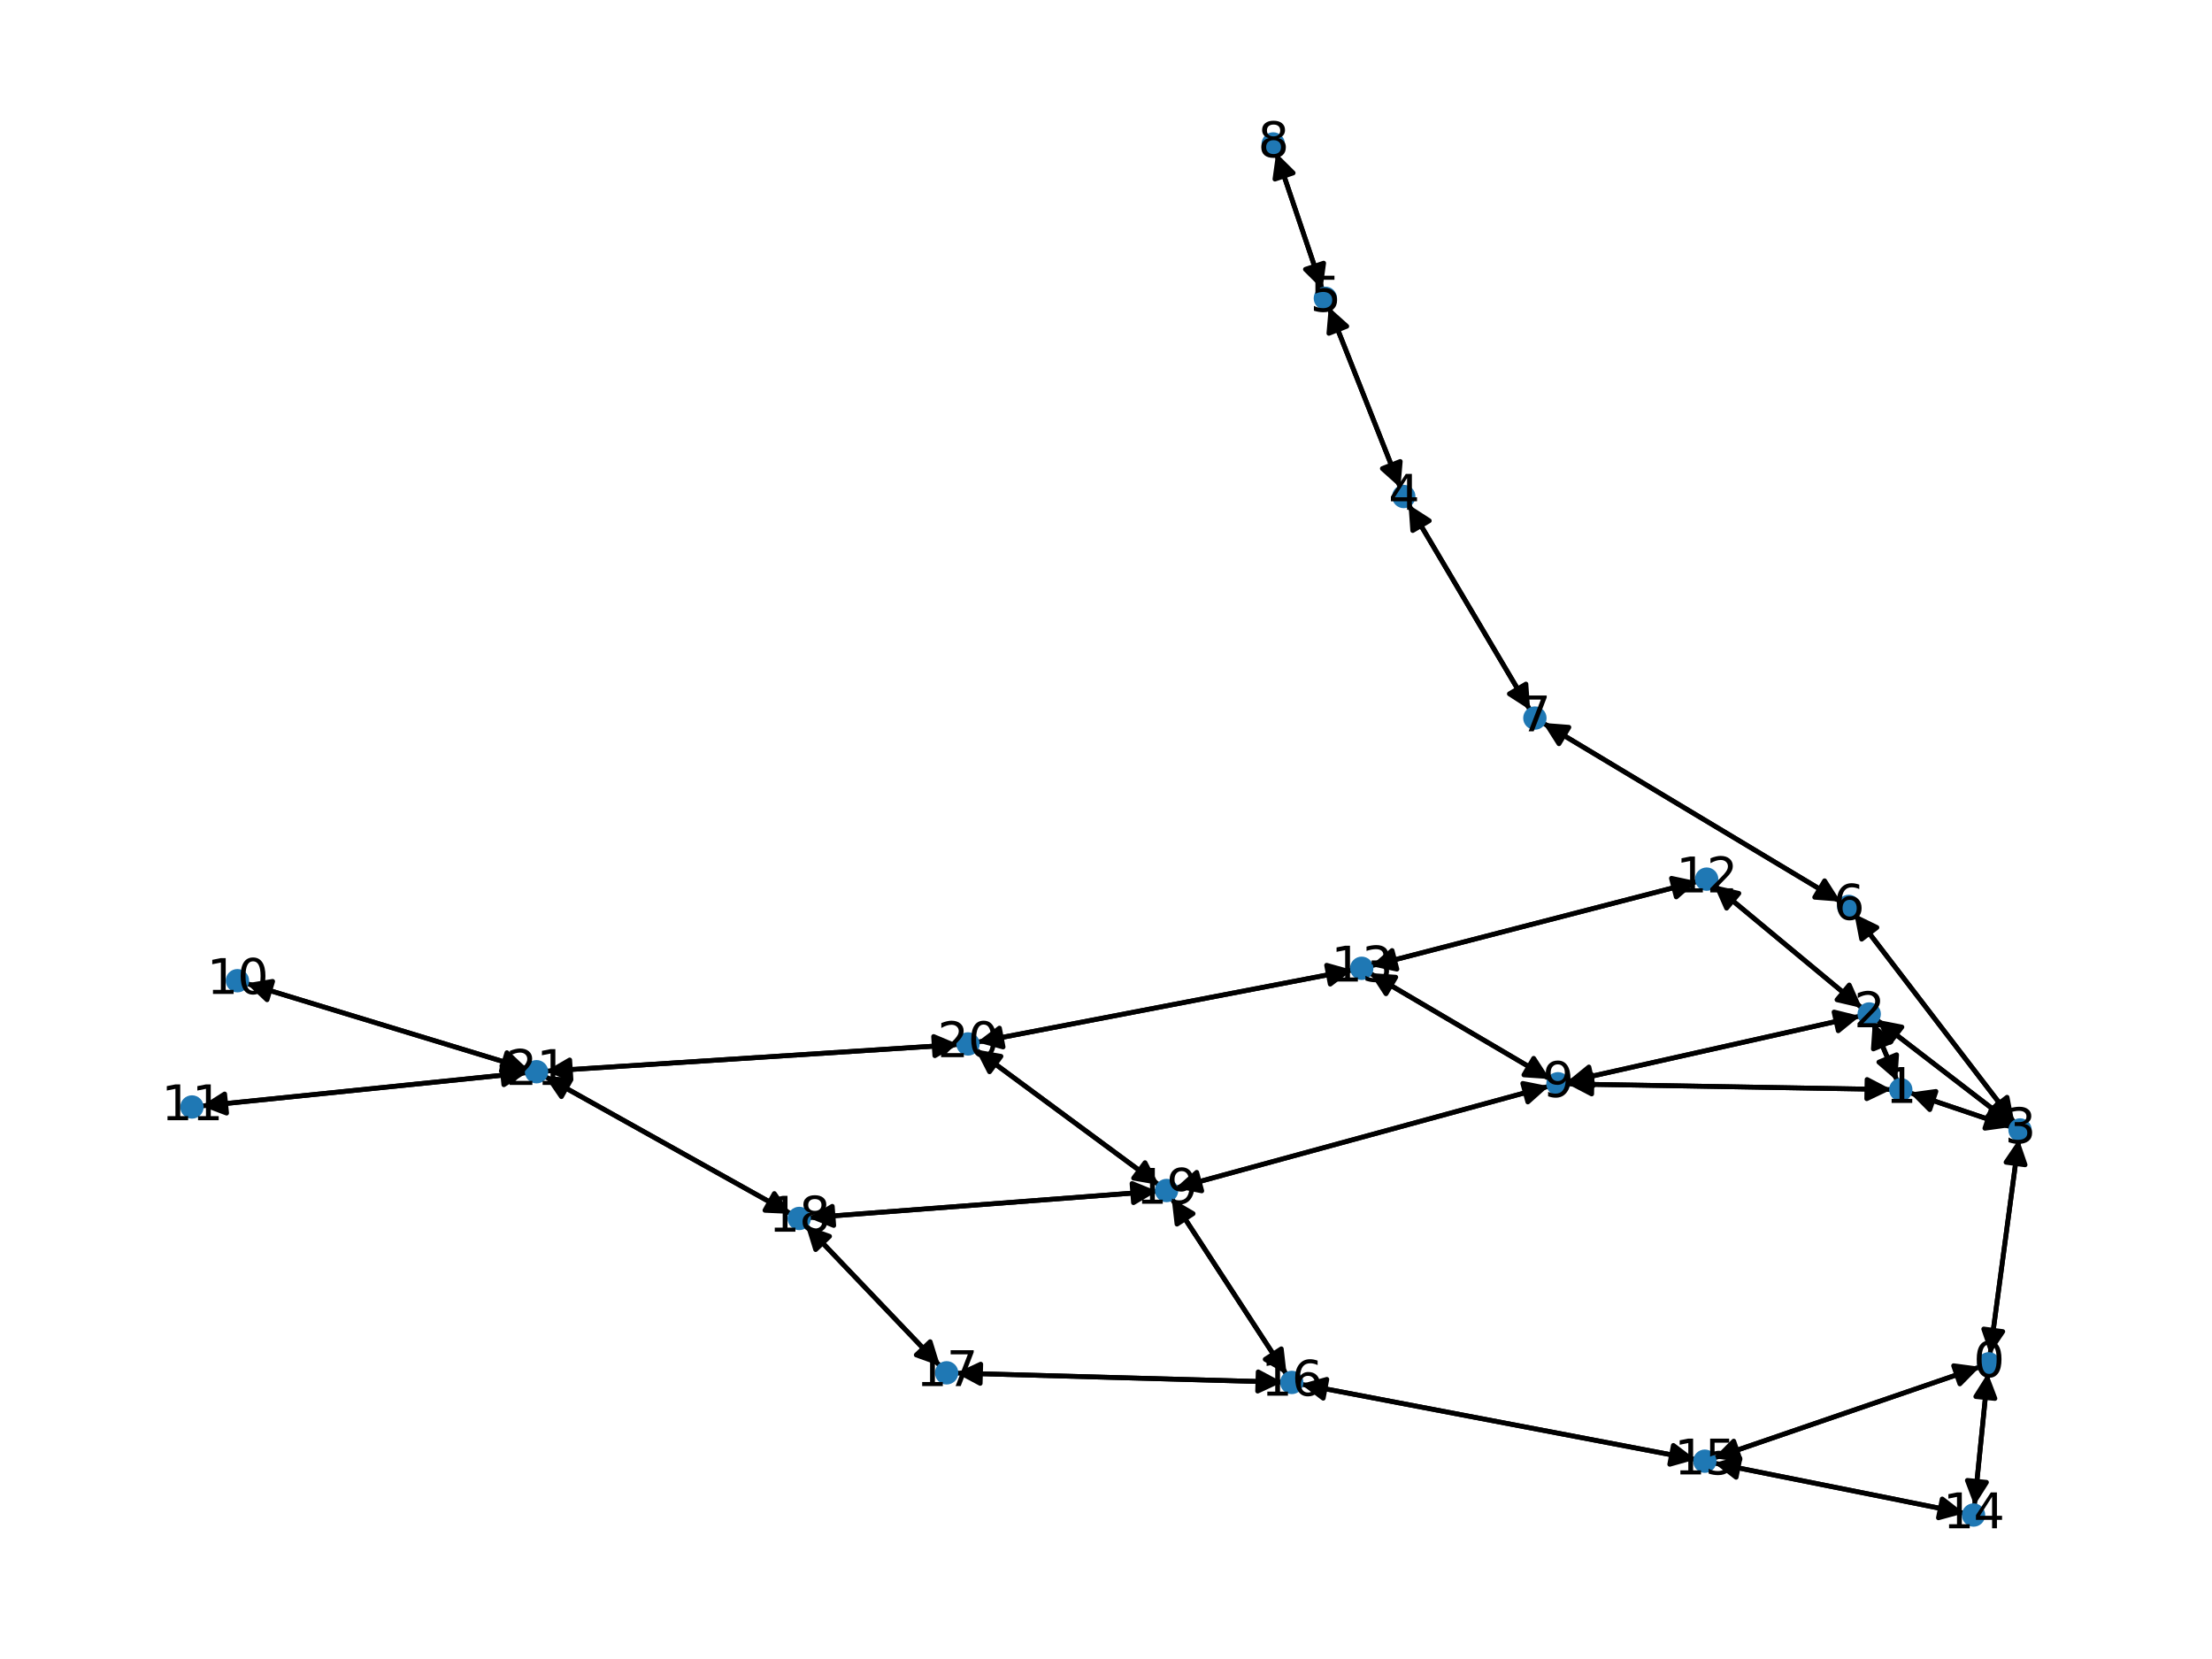 <?xml version="1.0" encoding="utf-8" standalone="no"?>
<!DOCTYPE svg PUBLIC "-//W3C//DTD SVG 1.1//EN"
  "http://www.w3.org/Graphics/SVG/1.1/DTD/svg11.dtd">
<svg xmlns:xlink="http://www.w3.org/1999/xlink" width="460.8pt" height="345.6pt" viewBox="0 0 460.8 345.6" xmlns="http://www.w3.org/2000/svg" version="1.1">
 <defs>
  <style type="text/css">*{stroke-linejoin: round; stroke-linecap: butt}</style>
 </defs>
 <g id="figure_1">
  <g id="patch_1">
   <path d="M 0 345.6 
L 460.8 345.6 
L 460.8 0 
L 0 0 
z
" style="fill: #ffffff"/>
  </g>
  <g id="axes_1">
   <g id="patch_2">
    <path d="M 414.552 282.193 
Q 417.554 259.753 420.409 238.42 
" clip-path="url(#p70addcca94)" style="fill: none; stroke: #000000; stroke-linecap: round"/>
    <path d="M 417.896 242.12 
L 420.409 238.42 
L 421.86 242.65 
z
" clip-path="url(#p70addcca94)" style="stroke: #000000; stroke-linecap: round"/>
   </g>
   <g id="patch_3">
    <path d="M 414.101 286.038 
Q 412.708 299.862 411.427 312.573 
" clip-path="url(#p70addcca94)" style="fill: none; stroke: #000000; stroke-linecap: round"/>
    <path d="M 413.818 308.794 
L 411.427 312.573 
L 409.838 308.393 
z
" clip-path="url(#p70addcca94)" style="stroke: #000000; stroke-linecap: round"/>
   </g>
   <g id="patch_4">
    <path d="M 412.465 284.739 
Q 384.72 294.253 358.033 303.404 
" clip-path="url(#p70addcca94)" style="fill: none; stroke: #000000; stroke-linecap: round"/>
    <path d="M 362.466 303.998 
L 358.033 303.404 
L 361.168 300.214 
z
" clip-path="url(#p70addcca94)" style="stroke: #000000; stroke-linecap: round"/>
   </g>
   <g id="patch_5">
    <path d="M 394.027 226.968 
Q 360.26 226.386 327.61 225.822 
" clip-path="url(#p70addcca94)" style="fill: none; stroke: #000000; stroke-linecap: round"/>
    <path d="M 331.575 227.891 
L 327.61 225.822 
L 331.644 223.892 
z
" clip-path="url(#p70addcca94)" style="stroke: #000000; stroke-linecap: round"/>
   </g>
   <g id="patch_6">
    <path d="M 395.22 225.212 
Q 392.676 219.116 390.562 214.052 
" clip-path="url(#p70addcca94)" style="fill: none; stroke: #000000; stroke-linecap: round"/>
    <path d="M 390.257 218.513 
L 390.562 214.052 
L 393.948 216.973 
z
" clip-path="url(#p70addcca94)" style="stroke: #000000; stroke-linecap: round"/>
   </g>
   <g id="patch_7">
    <path d="M 397.802 227.621 
Q 408.39 231.199 417.92 234.418 
" clip-path="url(#p70addcca94)" style="fill: none; stroke: #000000; stroke-linecap: round"/>
    <path d="M 414.77 231.243 
L 417.92 234.418 
L 413.49 235.032 
z
" clip-path="url(#p70addcca94)" style="stroke: #000000; stroke-linecap: round"/>
   </g>
   <g id="patch_8">
    <path d="M 390.133 213.025 
Q 392.678 219.121 394.791 224.185 
" clip-path="url(#p70addcca94)" style="fill: none; stroke: #000000; stroke-linecap: round"/>
    <path d="M 395.096 219.723 
L 394.791 224.185 
L 391.405 221.264 
z
" clip-path="url(#p70addcca94)" style="stroke: #000000; stroke-linecap: round"/>
   </g>
   <g id="patch_9">
    <path d="M 390.925 212.418 
Q 405.101 223.316 418.391 233.533 
" clip-path="url(#p70addcca94)" style="fill: none; stroke: #000000; stroke-linecap: round"/>
    <path d="M 416.439 229.51 
L 418.391 233.533 
L 414.001 232.681 
z
" clip-path="url(#p70addcca94)" style="stroke: #000000; stroke-linecap: round"/>
   </g>
   <g id="patch_10">
    <path d="M 387.896 209.999 
Q 372.457 197.189 357.879 185.092 
" clip-path="url(#p70addcca94)" style="fill: none; stroke: #000000; stroke-linecap: round"/>
    <path d="M 359.68 189.186 
L 357.879 185.092 
L 362.234 186.107 
z
" clip-path="url(#p70addcca94)" style="stroke: #000000; stroke-linecap: round"/>
   </g>
   <g id="patch_11">
    <path d="M 387.499 211.659 
Q 356.97 218.503 327.531 225.102 
" clip-path="url(#p70addcca94)" style="fill: none; stroke: #000000; stroke-linecap: round"/>
    <path d="M 331.872 226.179 
L 327.531 225.102 
L 330.997 222.276 
z
" clip-path="url(#p70addcca94)" style="stroke: #000000; stroke-linecap: round"/>
   </g>
   <g id="patch_12">
    <path d="M 420.557 237.313 
Q 417.554 259.754 414.7 281.086 
" clip-path="url(#p70addcca94)" style="fill: none; stroke: #000000; stroke-linecap: round"/>
    <path d="M 417.213 277.387 
L 414.7 281.086 
L 413.248 276.857 
z
" clip-path="url(#p70addcca94)" style="stroke: #000000; stroke-linecap: round"/>
   </g>
   <g id="patch_13">
    <path d="M 418.978 234.776 
Q 408.39 231.198 398.86 227.979 
" clip-path="url(#p70addcca94)" style="fill: none; stroke: #000000; stroke-linecap: round"/>
    <path d="M 402.01 231.154 
L 398.86 227.979 
L 403.29 227.364 
z
" clip-path="url(#p70addcca94)" style="stroke: #000000; stroke-linecap: round"/>
   </g>
   <g id="patch_14">
    <path d="M 419.275 234.213 
Q 405.099 223.315 391.809 213.098 
" clip-path="url(#p70addcca94)" style="fill: none; stroke: #000000; stroke-linecap: round"/>
    <path d="M 393.761 217.121 
L 391.809 213.098 
L 396.199 213.95 
z
" clip-path="url(#p70addcca94)" style="stroke: #000000; stroke-linecap: round"/>
   </g>
   <g id="patch_15">
    <path d="M 419.634 233.858 
Q 402.963 212.112 386.973 191.253 
" clip-path="url(#p70addcca94)" style="fill: none; stroke: #000000; stroke-linecap: round"/>
    <path d="M 387.819 195.644 
L 386.973 191.253 
L 390.993 193.211 
z
" clip-path="url(#p70addcca94)" style="stroke: #000000; stroke-linecap: round"/>
   </g>
   <g id="patch_16">
    <path d="M 291.717 101.628 
Q 284.265 82.785 277.224 64.982 
" clip-path="url(#p70addcca94)" style="fill: none; stroke: #000000; stroke-linecap: round"/>
    <path d="M 276.836 69.438 
L 277.224 64.982 
L 280.555 67.967 
z
" clip-path="url(#p70addcca94)" style="stroke: #000000; stroke-linecap: round"/>
   </g>
   <g id="patch_17">
    <path d="M 293.414 105.095 
Q 306.087 126.51 318.191 146.962 
" clip-path="url(#p70addcca94)" style="fill: none; stroke: #000000; stroke-linecap: round"/>
    <path d="M 317.875 142.502 
L 318.191 146.962 
L 314.432 144.539 
z
" clip-path="url(#p70addcca94)" style="stroke: #000000; stroke-linecap: round"/>
   </g>
   <g id="patch_18">
    <path d="M 276.814 63.944 
Q 284.265 82.787 291.306 100.59 
" clip-path="url(#p70addcca94)" style="fill: none; stroke: #000000; stroke-linecap: round"/>
    <path d="M 291.695 96.135 
L 291.306 100.59 
L 287.975 97.606 
z
" clip-path="url(#p70addcca94)" style="stroke: #000000; stroke-linecap: round"/>
   </g>
   <g id="patch_19">
    <path d="M 275.482 60.31 
Q 270.667 46.066 266.211 32.881 
" clip-path="url(#p70addcca94)" style="fill: none; stroke: #000000; stroke-linecap: round"/>
    <path d="M 265.597 37.311 
L 266.211 32.881 
L 269.386 36.03 
z
" clip-path="url(#p70addcca94)" style="stroke: #000000; stroke-linecap: round"/>
   </g>
   <g id="patch_20">
    <path d="M 386.293 190.367 
Q 402.964 212.113 418.955 232.972 
" clip-path="url(#p70addcca94)" style="fill: none; stroke: #000000; stroke-linecap: round"/>
    <path d="M 418.109 228.581 
L 418.955 232.972 
L 414.934 231.014 
z
" clip-path="url(#p70addcca94)" style="stroke: #000000; stroke-linecap: round"/>
   </g>
   <g id="patch_21">
    <path d="M 383.451 187.831 
Q 352.428 169.208 322.364 151.161 
" clip-path="url(#p70addcca94)" style="fill: none; stroke: #000000; stroke-linecap: round"/>
    <path d="M 324.764 154.935 
L 322.364 151.161 
L 326.823 151.505 
z
" clip-path="url(#p70addcca94)" style="stroke: #000000; stroke-linecap: round"/>
   </g>
   <g id="patch_22">
    <path d="M 318.76 147.924 
Q 306.087 126.509 293.984 106.057 
" clip-path="url(#p70addcca94)" style="fill: none; stroke: #000000; stroke-linecap: round"/>
    <path d="M 294.3 110.518 
L 293.984 106.057 
L 297.742 108.481 
z
" clip-path="url(#p70addcca94)" style="stroke: #000000; stroke-linecap: round"/>
   </g>
   <g id="patch_23">
    <path d="M 321.409 150.588 
Q 352.432 169.21 382.496 187.257 
" clip-path="url(#p70addcca94)" style="fill: none; stroke: #000000; stroke-linecap: round"/>
    <path d="M 380.095 183.484 
L 382.496 187.257 
L 378.037 186.913 
z
" clip-path="url(#p70addcca94)" style="stroke: #000000; stroke-linecap: round"/>
   </g>
   <g id="patch_24">
    <path d="M 265.853 31.823 
Q 270.667 46.067 275.124 59.251 
" clip-path="url(#p70addcca94)" style="fill: none; stroke: #000000; stroke-linecap: round"/>
    <path d="M 275.738 54.821 
L 275.124 59.251 
L 271.948 56.102 
z
" clip-path="url(#p70addcca94)" style="stroke: #000000; stroke-linecap: round"/>
   </g>
   <g id="patch_25">
    <path d="M 326.494 225.803 
Q 360.261 226.386 392.911 226.949 
" clip-path="url(#p70addcca94)" style="fill: none; stroke: #000000; stroke-linecap: round"/>
    <path d="M 388.946 224.88 
L 392.911 226.949 
L 388.877 228.879 
z
" clip-path="url(#p70addcca94)" style="stroke: #000000; stroke-linecap: round"/>
   </g>
   <g id="patch_26">
    <path d="M 326.442 225.346 
Q 356.971 218.502 386.409 211.903 
" clip-path="url(#p70addcca94)" style="fill: none; stroke: #000000; stroke-linecap: round"/>
    <path d="M 382.068 210.826 
L 386.409 211.903 
L 382.943 214.729 
z
" clip-path="url(#p70addcca94)" style="stroke: #000000; stroke-linecap: round"/>
   </g>
   <g id="patch_27">
    <path d="M 322.685 226.279 
Q 283.785 236.888 245.963 247.202 
" clip-path="url(#p70addcca94)" style="fill: none; stroke: #000000; stroke-linecap: round"/>
    <path d="M 250.348 248.079 
L 245.963 247.202 
L 249.296 244.22 
z
" clip-path="url(#p70addcca94)" style="stroke: #000000; stroke-linecap: round"/>
   </g>
   <g id="patch_28">
    <path d="M 322.885 224.787 
Q 304.11 213.742 286.299 203.264 
" clip-path="url(#p70addcca94)" style="fill: none; stroke: #000000; stroke-linecap: round"/>
    <path d="M 288.732 207.016 
L 286.299 203.264 
L 290.761 203.569 
z
" clip-path="url(#p70addcca94)" style="stroke: #000000; stroke-linecap: round"/>
   </g>
   <g id="patch_29">
    <path d="M 51.312 204.862 
Q 80.613 213.779 108.845 222.37 
" clip-path="url(#p70addcca94)" style="fill: none; stroke: #000000; stroke-linecap: round"/>
    <path d="M 105.6 219.292 
L 108.845 222.37 
L 104.436 223.119 
z
" clip-path="url(#p70addcca94)" style="stroke: #000000; stroke-linecap: round"/>
   </g>
   <g id="patch_30">
    <path d="M 41.91 230.41 
Q 75.879 226.934 108.735 223.571 
" clip-path="url(#p70addcca94)" style="fill: none; stroke: #000000; stroke-linecap: round"/>
    <path d="M 104.552 221.988 
L 108.735 223.571 
L 104.96 225.968 
z
" clip-path="url(#p70addcca94)" style="stroke: #000000; stroke-linecap: round"/>
   </g>
   <g id="patch_31">
    <path d="M 357.017 184.377 
Q 372.456 197.187 387.034 209.284 
" clip-path="url(#p70addcca94)" style="fill: none; stroke: #000000; stroke-linecap: round"/>
    <path d="M 385.233 205.19 
L 387.034 209.284 
L 382.679 208.269 
z
" clip-path="url(#p70addcca94)" style="stroke: #000000; stroke-linecap: round"/>
   </g>
   <g id="patch_32">
    <path d="M 353.654 183.625 
Q 319.598 192.428 286.625 200.951 
" clip-path="url(#p70addcca94)" style="fill: none; stroke: #000000; stroke-linecap: round"/>
    <path d="M 290.998 201.887 
L 286.625 200.951 
L 289.997 198.014 
z
" clip-path="url(#p70addcca94)" style="stroke: #000000; stroke-linecap: round"/>
   </g>
   <g id="patch_33">
    <path d="M 285.336 202.698 
Q 304.111 213.743 321.922 224.221 
" clip-path="url(#p70addcca94)" style="fill: none; stroke: #000000; stroke-linecap: round"/>
    <path d="M 319.489 220.469 
L 321.922 224.221 
L 317.46 223.917 
z
" clip-path="url(#p70addcca94)" style="stroke: #000000; stroke-linecap: round"/>
   </g>
   <g id="patch_34">
    <path d="M 285.54 201.232 
Q 319.596 192.429 352.569 183.905 
" clip-path="url(#p70addcca94)" style="fill: none; stroke: #000000; stroke-linecap: round"/>
    <path d="M 348.196 182.97 
L 352.569 183.905 
L 349.197 186.843 
z
" clip-path="url(#p70addcca94)" style="stroke: #000000; stroke-linecap: round"/>
   </g>
   <g id="patch_35">
    <path d="M 281.767 202.081 
Q 242.662 209.593 204.655 216.894 
" clip-path="url(#p70addcca94)" style="fill: none; stroke: #000000; stroke-linecap: round"/>
    <path d="M 208.961 218.104 
L 204.655 216.894 
L 208.206 214.176 
z
" clip-path="url(#p70addcca94)" style="stroke: #000000; stroke-linecap: round"/>
   </g>
   <g id="patch_36">
    <path d="M 411.315 313.684 
Q 412.708 299.859 413.989 287.148 
" clip-path="url(#p70addcca94)" style="fill: none; stroke: #000000; stroke-linecap: round"/>
    <path d="M 411.598 290.927 
L 413.989 287.148 
L 415.578 291.328 
z
" clip-path="url(#p70addcca94)" style="stroke: #000000; stroke-linecap: round"/>
   </g>
   <g id="patch_37">
    <path d="M 409.225 315.23 
Q 383.134 310.002 358.14 304.994 
" clip-path="url(#p70addcca94)" style="fill: none; stroke: #000000; stroke-linecap: round"/>
    <path d="M 361.669 307.741 
L 358.14 304.994 
L 362.455 303.819 
z
" clip-path="url(#p70addcca94)" style="stroke: #000000; stroke-linecap: round"/>
   </g>
   <g id="patch_38">
    <path d="M 356.977 303.766 
Q 384.721 294.252 411.408 285.101 
" clip-path="url(#p70addcca94)" style="fill: none; stroke: #000000; stroke-linecap: round"/>
    <path d="M 406.976 284.507 
L 411.408 285.101 
L 408.273 288.291 
z
" clip-path="url(#p70addcca94)" style="stroke: #000000; stroke-linecap: round"/>
   </g>
   <g id="patch_39">
    <path d="M 357.042 304.774 
Q 383.133 310.002 408.127 315.01 
" clip-path="url(#p70addcca94)" style="fill: none; stroke: #000000; stroke-linecap: round"/>
    <path d="M 404.597 312.263 
L 408.127 315.01 
L 403.812 316.185 
z
" clip-path="url(#p70addcca94)" style="stroke: #000000; stroke-linecap: round"/>
   </g>
   <g id="patch_40">
    <path d="M 353.242 304.031 
Q 312.121 296.19 272.097 288.559 
" clip-path="url(#p70addcca94)" style="fill: none; stroke: #000000; stroke-linecap: round"/>
    <path d="M 275.652 291.273 
L 272.097 288.559 
L 276.401 287.343 
z
" clip-path="url(#p70addcca94)" style="stroke: #000000; stroke-linecap: round"/>
   </g>
   <g id="patch_41">
    <path d="M 271 288.349 
Q 312.122 296.19 352.145 303.822 
" clip-path="url(#p70addcca94)" style="fill: none; stroke: #000000; stroke-linecap: round"/>
    <path d="M 348.59 301.108 
L 352.145 303.822 
L 347.841 305.037 
z
" clip-path="url(#p70addcca94)" style="stroke: #000000; stroke-linecap: round"/>
   </g>
   <g id="patch_42">
    <path d="M 267.161 287.933 
Q 233.146 286.985 200.249 286.069 
" clip-path="url(#p70addcca94)" style="fill: none; stroke: #000000; stroke-linecap: round"/>
    <path d="M 204.192 288.179 
L 200.249 286.069 
L 204.304 284.181 
z
" clip-path="url(#p70addcca94)" style="stroke: #000000; stroke-linecap: round"/>
   </g>
   <g id="patch_43">
    <path d="M 268.038 286.364 
Q 256.055 267.996 244.684 250.565 
" clip-path="url(#p70addcca94)" style="fill: none; stroke: #000000; stroke-linecap: round"/>
    <path d="M 245.194 255.008 
L 244.684 250.565 
L 248.544 252.822 
z
" clip-path="url(#p70addcca94)" style="stroke: #000000; stroke-linecap: round"/>
   </g>
   <g id="patch_44">
    <path d="M 199.133 286.038 
Q 233.147 286.985 266.044 287.901 
" clip-path="url(#p70addcca94)" style="fill: none; stroke: #000000; stroke-linecap: round"/>
    <path d="M 262.102 285.791 
L 266.044 287.901 
L 261.99 289.789 
z
" clip-path="url(#p70addcca94)" style="stroke: #000000; stroke-linecap: round"/>
   </g>
   <g id="patch_45">
    <path d="M 195.861 284.584 
Q 181.846 269.907 168.603 256.038 
" clip-path="url(#p70addcca94)" style="fill: none; stroke: #000000; stroke-linecap: round"/>
    <path d="M 169.919 260.312 
L 168.603 256.038 
L 172.812 257.549 
z
" clip-path="url(#p70addcca94)" style="stroke: #000000; stroke-linecap: round"/>
   </g>
   <g id="patch_46">
    <path d="M 167.828 255.226 
Q 181.843 269.904 195.086 283.773 
" clip-path="url(#p70addcca94)" style="fill: none; stroke: #000000; stroke-linecap: round"/>
    <path d="M 193.77 279.499 
L 195.086 283.773 
L 190.877 282.261 
z
" clip-path="url(#p70addcca94)" style="stroke: #000000; stroke-linecap: round"/>
   </g>
   <g id="patch_47">
    <path d="M 168.421 253.68 
Q 204.75 250.917 239.965 248.238 
" clip-path="url(#p70addcca94)" style="fill: none; stroke: #000000; stroke-linecap: round"/>
    <path d="M 235.825 246.547 
L 239.965 248.238 
L 236.128 250.536 
z
" clip-path="url(#p70addcca94)" style="stroke: #000000; stroke-linecap: round"/>
   </g>
   <g id="patch_48">
    <path d="M 164.798 252.881 
Q 139.131 238.543 114.439 224.751 
" clip-path="url(#p70addcca94)" style="fill: none; stroke: #000000; stroke-linecap: round"/>
    <path d="M 116.956 228.448 
L 114.439 224.751 
L 118.907 224.955 
z
" clip-path="url(#p70addcca94)" style="stroke: #000000; stroke-linecap: round"/>
   </g>
   <g id="patch_49">
    <path d="M 244.883 247.497 
Q 283.784 236.888 321.606 226.574 
" clip-path="url(#p70addcca94)" style="fill: none; stroke: #000000; stroke-linecap: round"/>
    <path d="M 317.221 225.696 
L 321.606 226.574 
L 318.273 229.556 
z
" clip-path="url(#p70addcca94)" style="stroke: #000000; stroke-linecap: round"/>
   </g>
   <g id="patch_50">
    <path d="M 244.073 249.629 
Q 256.056 267.997 267.427 285.428 
" clip-path="url(#p70addcca94)" style="fill: none; stroke: #000000; stroke-linecap: round"/>
    <path d="M 266.917 280.985 
L 267.427 285.428 
L 263.566 283.17 
z
" clip-path="url(#p70addcca94)" style="stroke: #000000; stroke-linecap: round"/>
   </g>
   <g id="patch_51">
    <path d="M 241.086 248.153 
Q 204.756 250.916 169.541 253.595 
" clip-path="url(#p70addcca94)" style="fill: none; stroke: #000000; stroke-linecap: round"/>
    <path d="M 173.682 255.286 
L 169.541 253.595 
L 173.378 251.297 
z
" clip-path="url(#p70addcca94)" style="stroke: #000000; stroke-linecap: round"/>
   </g>
   <g id="patch_52">
    <path d="M 241.457 246.856 
Q 222.335 232.738 204.112 219.284 
" clip-path="url(#p70addcca94)" style="fill: none; stroke: #000000; stroke-linecap: round"/>
    <path d="M 206.142 223.269 
L 204.112 219.284 
L 208.518 220.051 
z
" clip-path="url(#p70addcca94)" style="stroke: #000000; stroke-linecap: round"/>
   </g>
   <g id="patch_53">
    <path d="M 203.555 217.106 
Q 242.66 209.594 280.667 202.292 
" clip-path="url(#p70addcca94)" style="fill: none; stroke: #000000; stroke-linecap: round"/>
    <path d="M 276.361 201.083 
L 280.667 202.292 
L 277.116 205.011 
z
" clip-path="url(#p70addcca94)" style="stroke: #000000; stroke-linecap: round"/>
   </g>
   <g id="patch_54">
    <path d="M 203.213 218.62 
Q 222.335 232.739 240.558 246.193 
" clip-path="url(#p70addcca94)" style="fill: none; stroke: #000000; stroke-linecap: round"/>
    <path d="M 238.528 242.208 
L 240.558 246.193 
L 236.152 245.426 
z
" clip-path="url(#p70addcca94)" style="stroke: #000000; stroke-linecap: round"/>
   </g>
   <g id="patch_55">
    <path d="M 199.721 217.595 
Q 156.711 220.365 114.816 223.064 
" clip-path="url(#p70addcca94)" style="fill: none; stroke: #000000; stroke-linecap: round"/>
    <path d="M 118.936 224.803 
L 114.816 223.064 
L 118.679 220.811 
z
" clip-path="url(#p70addcca94)" style="stroke: #000000; stroke-linecap: round"/>
   </g>
   <g id="patch_56">
    <path d="M 109.918 222.696 
Q 80.617 213.78 52.385 205.189 
" clip-path="url(#p70addcca94)" style="fill: none; stroke: #000000; stroke-linecap: round"/>
    <path d="M 55.63 208.267 
L 52.385 205.189 
L 56.794 204.44 
z
" clip-path="url(#p70addcca94)" style="stroke: #000000; stroke-linecap: round"/>
   </g>
   <g id="patch_57">
    <path d="M 109.847 223.457 
Q 75.878 226.934 43.022 230.297 
" clip-path="url(#p70addcca94)" style="fill: none; stroke: #000000; stroke-linecap: round"/>
    <path d="M 47.205 231.879 
L 43.022 230.297 
L 46.798 227.9 
z
" clip-path="url(#p70addcca94)" style="stroke: #000000; stroke-linecap: round"/>
   </g>
   <g id="patch_58">
    <path d="M 113.464 224.206 
Q 139.131 238.544 163.823 252.336 
" clip-path="url(#p70addcca94)" style="fill: none; stroke: #000000; stroke-linecap: round"/>
    <path d="M 161.306 248.639 
L 163.823 252.336 
L 159.355 252.131 
z
" clip-path="url(#p70addcca94)" style="stroke: #000000; stroke-linecap: round"/>
   </g>
   <g id="patch_59">
    <path d="M 113.704 223.135 
Q 156.715 220.365 198.61 217.667 
" clip-path="url(#p70addcca94)" style="fill: none; stroke: #000000; stroke-linecap: round"/>
    <path d="M 194.489 215.928 
L 198.61 217.667 
L 194.746 219.92 
z
" clip-path="url(#p70addcca94)" style="stroke: #000000; stroke-linecap: round"/>
   </g>
   <g id="PathCollection_1">
    <defs>
     <path id="m71433c88c2" d="M 0 1.936 
C 0.514 1.936 1.006 1.732 1.369 1.369 
C 1.732 1.006 1.936 0.514 1.936 0 
C 1.936 -0.514 1.732 -1.006 1.369 -1.369 
C 1.006 -1.732 0.514 -1.936 0 -1.936 
C -0.514 -1.936 -1.006 -1.732 -1.369 -1.369 
C -1.732 -1.006 -1.936 -0.514 -1.936 0 
C -1.936 0.514 -1.732 1.006 -1.369 1.369 
C -1.006 1.732 -0.514 1.936 0 1.936 
z
" style="stroke: #1f78b4"/>
    </defs>
    <g clip-path="url(#p70addcca94)">
     <use xlink:href="#m71433c88c2" x="414.295" y="284.111" style="fill: #1f78b4; stroke: #1f78b4"/>
     <use xlink:href="#m71433c88c2" x="395.967" y="227.002" style="fill: #1f78b4; stroke: #1f78b4"/>
     <use xlink:href="#m71433c88c2" x="389.386" y="211.235" style="fill: #1f78b4; stroke: #1f78b4"/>
     <use xlink:href="#m71433c88c2" x="420.813" y="235.395" style="fill: #1f78b4; stroke: #1f78b4"/>
     <use xlink:href="#m71433c88c2" x="292.429" y="103.43" style="fill: #1f78b4; stroke: #1f78b4"/>
     <use xlink:href="#m71433c88c2" x="276.101" y="62.142" style="fill: #1f78b4; stroke: #1f78b4"/>
     <use xlink:href="#m71433c88c2" x="385.115" y="188.829" style="fill: #1f78b4; stroke: #1f78b4"/>
     <use xlink:href="#m71433c88c2" x="319.745" y="149.589" style="fill: #1f78b4; stroke: #1f78b4"/>
     <use xlink:href="#m71433c88c2" x="265.233" y="29.99" style="fill: #1f78b4; stroke: #1f78b4"/>
     <use xlink:href="#m71433c88c2" x="324.554" y="225.77" style="fill: #1f78b4; stroke: #1f78b4"/>
     <use xlink:href="#m71433c88c2" x="49.459" y="204.299" style="fill: #1f78b4; stroke: #1f78b4"/>
     <use xlink:href="#m71433c88c2" x="39.987" y="230.607" style="fill: #1f78b4; stroke: #1f78b4"/>
     <use xlink:href="#m71433c88c2" x="355.527" y="183.141" style="fill: #1f78b4; stroke: #1f78b4"/>
     <use xlink:href="#m71433c88c2" x="283.667" y="201.716" style="fill: #1f78b4; stroke: #1f78b4"/>
     <use xlink:href="#m71433c88c2" x="411.121" y="315.61" style="fill: #1f78b4; stroke: #1f78b4"/>
     <use xlink:href="#m71433c88c2" x="355.146" y="304.394" style="fill: #1f78b4; stroke: #1f78b4"/>
     <use xlink:href="#m71433c88c2" x="269.096" y="287.986" style="fill: #1f78b4; stroke: #1f78b4"/>
     <use xlink:href="#m71433c88c2" x="197.197" y="285.984" style="fill: #1f78b4; stroke: #1f78b4"/>
     <use xlink:href="#m71433c88c2" x="166.492" y="253.827" style="fill: #1f78b4; stroke: #1f78b4"/>
     <use xlink:href="#m71433c88c2" x="243.015" y="248.006" style="fill: #1f78b4; stroke: #1f78b4"/>
     <use xlink:href="#m71433c88c2" x="201.655" y="217.471" style="fill: #1f78b4; stroke: #1f78b4"/>
     <use xlink:href="#m71433c88c2" x="111.77" y="223.26" style="fill: #1f78b4; stroke: #1f78b4"/>
    </g>
   </g>
   <g id="text_1">
    <g clip-path="url(#p70addcca94)">
     <!-- 0 -->
     <g transform="translate(411.114 286.871) scale(0.1 -0.1)">
      <defs>
       <path id="DejaVuSans-30" d="M 2034 4250 
Q 1547 4250 1301 3770 
Q 1056 3291 1056 2328 
Q 1056 1369 1301 889 
Q 1547 409 2034 409 
Q 2525 409 2770 889 
Q 3016 1369 3016 2328 
Q 3016 3291 2770 3770 
Q 2525 4250 2034 4250 
z
M 2034 4750 
Q 2819 4750 3233 4129 
Q 3647 3509 3647 2328 
Q 3647 1150 3233 529 
Q 2819 -91 2034 -91 
Q 1250 -91 836 529 
Q 422 1150 422 2328 
Q 422 3509 836 4129 
Q 1250 4750 2034 4750 
z
" transform="scale(0.016)"/>
      </defs>
      <use xlink:href="#DejaVuSans-30"/>
     </g>
    </g>
   </g>
   <g id="text_2">
    <g clip-path="url(#p70addcca94)">
     <!-- 1 -->
     <g transform="translate(392.786 229.761) scale(0.1 -0.1)">
      <defs>
       <path id="DejaVuSans-31" d="M 794 531 
L 1825 531 
L 1825 4091 
L 703 3866 
L 703 4441 
L 1819 4666 
L 2450 4666 
L 2450 531 
L 3481 531 
L 3481 0 
L 794 0 
L 794 531 
z
" transform="scale(0.016)"/>
      </defs>
      <use xlink:href="#DejaVuSans-31"/>
     </g>
    </g>
   </g>
   <g id="text_3">
    <g clip-path="url(#p70addcca94)">
     <!-- 2 -->
     <g transform="translate(386.205 213.995) scale(0.1 -0.1)">
      <defs>
       <path id="DejaVuSans-32" d="M 1228 531 
L 3431 531 
L 3431 0 
L 469 0 
L 469 531 
Q 828 903 1448 1529 
Q 2069 2156 2228 2338 
Q 2531 2678 2651 2914 
Q 2772 3150 2772 3378 
Q 2772 3750 2511 3984 
Q 2250 4219 1831 4219 
Q 1534 4219 1204 4116 
Q 875 4013 500 3803 
L 500 4441 
Q 881 4594 1212 4672 
Q 1544 4750 1819 4750 
Q 2544 4750 2975 4387 
Q 3406 4025 3406 3419 
Q 3406 3131 3298 2873 
Q 3191 2616 2906 2266 
Q 2828 2175 2409 1742 
Q 1991 1309 1228 531 
z
" transform="scale(0.016)"/>
      </defs>
      <use xlink:href="#DejaVuSans-32"/>
     </g>
    </g>
   </g>
   <g id="text_4">
    <g clip-path="url(#p70addcca94)">
     <!-- 3 -->
     <g transform="translate(417.632 238.155) scale(0.1 -0.1)">
      <defs>
       <path id="DejaVuSans-33" d="M 2597 2516 
Q 3050 2419 3304 2112 
Q 3559 1806 3559 1356 
Q 3559 666 3084 287 
Q 2609 -91 1734 -91 
Q 1441 -91 1130 -33 
Q 819 25 488 141 
L 488 750 
Q 750 597 1062 519 
Q 1375 441 1716 441 
Q 2309 441 2620 675 
Q 2931 909 2931 1356 
Q 2931 1769 2642 2001 
Q 2353 2234 1838 2234 
L 1294 2234 
L 1294 2753 
L 1863 2753 
Q 2328 2753 2575 2939 
Q 2822 3125 2822 3475 
Q 2822 3834 2567 4026 
Q 2313 4219 1838 4219 
Q 1578 4219 1281 4162 
Q 984 4106 628 3988 
L 628 4550 
Q 988 4650 1302 4700 
Q 1616 4750 1894 4750 
Q 2613 4750 3031 4423 
Q 3450 4097 3450 3541 
Q 3450 3153 3228 2886 
Q 3006 2619 2597 2516 
z
" transform="scale(0.016)"/>
      </defs>
      <use xlink:href="#DejaVuSans-33"/>
     </g>
    </g>
   </g>
   <g id="text_5">
    <g clip-path="url(#p70addcca94)">
     <!-- 4 -->
     <g transform="translate(289.248 106.189) scale(0.1 -0.1)">
      <defs>
       <path id="DejaVuSans-34" d="M 2419 4116 
L 825 1625 
L 2419 1625 
L 2419 4116 
z
M 2253 4666 
L 3047 4666 
L 3047 1625 
L 3713 1625 
L 3713 1100 
L 3047 1100 
L 3047 0 
L 2419 0 
L 2419 1100 
L 313 1100 
L 313 1709 
L 2253 4666 
z
" transform="scale(0.016)"/>
      </defs>
      <use xlink:href="#DejaVuSans-34"/>
     </g>
    </g>
   </g>
   <g id="text_6">
    <g clip-path="url(#p70addcca94)">
     <!-- 5 -->
     <g transform="translate(272.92 64.902) scale(0.1 -0.1)">
      <defs>
       <path id="DejaVuSans-35" d="M 691 4666 
L 3169 4666 
L 3169 4134 
L 1269 4134 
L 1269 2991 
Q 1406 3038 1543 3061 
Q 1681 3084 1819 3084 
Q 2600 3084 3056 2656 
Q 3513 2228 3513 1497 
Q 3513 744 3044 326 
Q 2575 -91 1722 -91 
Q 1428 -91 1123 -41 
Q 819 9 494 109 
L 494 744 
Q 775 591 1075 516 
Q 1375 441 1709 441 
Q 2250 441 2565 725 
Q 2881 1009 2881 1497 
Q 2881 1984 2565 2268 
Q 2250 2553 1709 2553 
Q 1456 2553 1204 2497 
Q 953 2441 691 2322 
L 691 4666 
z
" transform="scale(0.016)"/>
      </defs>
      <use xlink:href="#DejaVuSans-35"/>
     </g>
    </g>
   </g>
   <g id="text_7">
    <g clip-path="url(#p70addcca94)">
     <!-- 6 -->
     <g transform="translate(381.933 191.589) scale(0.1 -0.1)">
      <defs>
       <path id="DejaVuSans-36" d="M 2113 2584 
Q 1688 2584 1439 2293 
Q 1191 2003 1191 1497 
Q 1191 994 1439 701 
Q 1688 409 2113 409 
Q 2538 409 2786 701 
Q 3034 994 3034 1497 
Q 3034 2003 2786 2293 
Q 2538 2584 2113 2584 
z
M 3366 4563 
L 3366 3988 
Q 3128 4100 2886 4159 
Q 2644 4219 2406 4219 
Q 1781 4219 1451 3797 
Q 1122 3375 1075 2522 
Q 1259 2794 1537 2939 
Q 1816 3084 2150 3084 
Q 2853 3084 3261 2657 
Q 3669 2231 3669 1497 
Q 3669 778 3244 343 
Q 2819 -91 2113 -91 
Q 1303 -91 875 529 
Q 447 1150 447 2328 
Q 447 3434 972 4092 
Q 1497 4750 2381 4750 
Q 2619 4750 2861 4703 
Q 3103 4656 3366 4563 
z
" transform="scale(0.016)"/>
      </defs>
      <use xlink:href="#DejaVuSans-36"/>
     </g>
    </g>
   </g>
   <g id="text_8">
    <g clip-path="url(#p70addcca94)">
     <!-- 7 -->
     <g transform="translate(316.564 152.349) scale(0.1 -0.1)">
      <defs>
       <path id="DejaVuSans-37" d="M 525 4666 
L 3525 4666 
L 3525 4397 
L 1831 0 
L 1172 0 
L 2766 4134 
L 525 4134 
L 525 4666 
z
" transform="scale(0.016)"/>
      </defs>
      <use xlink:href="#DejaVuSans-37"/>
     </g>
    </g>
   </g>
   <g id="text_9">
    <g clip-path="url(#p70addcca94)">
     <!-- 8 -->
     <g transform="translate(262.052 32.749) scale(0.1 -0.1)">
      <defs>
       <path id="DejaVuSans-38" d="M 2034 2216 
Q 1584 2216 1326 1975 
Q 1069 1734 1069 1313 
Q 1069 891 1326 650 
Q 1584 409 2034 409 
Q 2484 409 2743 651 
Q 3003 894 3003 1313 
Q 3003 1734 2745 1975 
Q 2488 2216 2034 2216 
z
M 1403 2484 
Q 997 2584 770 2862 
Q 544 3141 544 3541 
Q 544 4100 942 4425 
Q 1341 4750 2034 4750 
Q 2731 4750 3128 4425 
Q 3525 4100 3525 3541 
Q 3525 3141 3298 2862 
Q 3072 2584 2669 2484 
Q 3125 2378 3379 2068 
Q 3634 1759 3634 1313 
Q 3634 634 3220 271 
Q 2806 -91 2034 -91 
Q 1263 -91 848 271 
Q 434 634 434 1313 
Q 434 1759 690 2068 
Q 947 2378 1403 2484 
z
M 1172 3481 
Q 1172 3119 1398 2916 
Q 1625 2713 2034 2713 
Q 2441 2713 2670 2916 
Q 2900 3119 2900 3481 
Q 2900 3844 2670 4047 
Q 2441 4250 2034 4250 
Q 1625 4250 1398 4047 
Q 1172 3844 1172 3481 
z
" transform="scale(0.016)"/>
      </defs>
      <use xlink:href="#DejaVuSans-38"/>
     </g>
    </g>
   </g>
   <g id="text_10">
    <g clip-path="url(#p70addcca94)">
     <!-- 9 -->
     <g transform="translate(321.373 228.529) scale(0.1 -0.1)">
      <defs>
       <path id="DejaVuSans-39" d="M 703 97 
L 703 672 
Q 941 559 1184 500 
Q 1428 441 1663 441 
Q 2288 441 2617 861 
Q 2947 1281 2994 2138 
Q 2813 1869 2534 1725 
Q 2256 1581 1919 1581 
Q 1219 1581 811 2004 
Q 403 2428 403 3163 
Q 403 3881 828 4315 
Q 1253 4750 1959 4750 
Q 2769 4750 3195 4129 
Q 3622 3509 3622 2328 
Q 3622 1225 3098 567 
Q 2575 -91 1691 -91 
Q 1453 -91 1209 -44 
Q 966 3 703 97 
z
M 1959 2075 
Q 2384 2075 2632 2365 
Q 2881 2656 2881 3163 
Q 2881 3666 2632 3958 
Q 2384 4250 1959 4250 
Q 1534 4250 1286 3958 
Q 1038 3666 1038 3163 
Q 1038 2656 1286 2365 
Q 1534 2075 1959 2075 
z
" transform="scale(0.016)"/>
      </defs>
      <use xlink:href="#DejaVuSans-39"/>
     </g>
    </g>
   </g>
   <g id="text_11">
    <g clip-path="url(#p70addcca94)">
     <!-- 10 -->
     <g transform="translate(43.097 207.058) scale(0.1 -0.1)">
      <use xlink:href="#DejaVuSans-31"/>
      <use xlink:href="#DejaVuSans-30" x="63.623"/>
     </g>
    </g>
   </g>
   <g id="text_12">
    <g clip-path="url(#p70addcca94)">
     <!-- 11 -->
     <g transform="translate(33.624 233.367) scale(0.1 -0.1)">
      <use xlink:href="#DejaVuSans-31"/>
      <use xlink:href="#DejaVuSans-31" x="63.623"/>
     </g>
    </g>
   </g>
   <g id="text_13">
    <g clip-path="url(#p70addcca94)">
     <!-- 12 -->
     <g transform="translate(349.164 185.9) scale(0.1 -0.1)">
      <use xlink:href="#DejaVuSans-31"/>
      <use xlink:href="#DejaVuSans-32" x="63.623"/>
     </g>
    </g>
   </g>
   <g id="text_14">
    <g clip-path="url(#p70addcca94)">
     <!-- 13 -->
     <g transform="translate(277.304 204.475) scale(0.1 -0.1)">
      <use xlink:href="#DejaVuSans-31"/>
      <use xlink:href="#DejaVuSans-33" x="63.623"/>
     </g>
    </g>
   </g>
   <g id="text_15">
    <g clip-path="url(#p70addcca94)">
     <!-- 14 -->
     <g transform="translate(404.758 318.369) scale(0.1 -0.1)">
      <use xlink:href="#DejaVuSans-31"/>
      <use xlink:href="#DejaVuSans-34" x="63.623"/>
     </g>
    </g>
   </g>
   <g id="text_16">
    <g clip-path="url(#p70addcca94)">
     <!-- 15 -->
     <g transform="translate(348.784 307.153) scale(0.1 -0.1)">
      <use xlink:href="#DejaVuSans-31"/>
      <use xlink:href="#DejaVuSans-35" x="63.623"/>
     </g>
    </g>
   </g>
   <g id="text_17">
    <g clip-path="url(#p70addcca94)">
     <!-- 16 -->
     <g transform="translate(262.734 290.746) scale(0.1 -0.1)">
      <use xlink:href="#DejaVuSans-31"/>
      <use xlink:href="#DejaVuSans-36" x="63.623"/>
     </g>
    </g>
   </g>
   <g id="text_18">
    <g clip-path="url(#p70addcca94)">
     <!-- 17 -->
     <g transform="translate(190.835 288.743) scale(0.1 -0.1)">
      <use xlink:href="#DejaVuSans-31"/>
      <use xlink:href="#DejaVuSans-37" x="63.623"/>
     </g>
    </g>
   </g>
   <g id="text_19">
    <g clip-path="url(#p70addcca94)">
     <!-- 18 -->
     <g transform="translate(160.129 256.586) scale(0.1 -0.1)">
      <use xlink:href="#DejaVuSans-31"/>
      <use xlink:href="#DejaVuSans-38" x="63.623"/>
     </g>
    </g>
   </g>
   <g id="text_20">
    <g clip-path="url(#p70addcca94)">
     <!-- 19 -->
     <g transform="translate(236.652 250.766) scale(0.1 -0.1)">
      <use xlink:href="#DejaVuSans-31"/>
      <use xlink:href="#DejaVuSans-39" x="63.623"/>
     </g>
    </g>
   </g>
   <g id="text_21">
    <g clip-path="url(#p70addcca94)">
     <!-- 20 -->
     <g transform="translate(195.293 220.23) scale(0.1 -0.1)">
      <use xlink:href="#DejaVuSans-32"/>
      <use xlink:href="#DejaVuSans-30" x="63.623"/>
     </g>
    </g>
   </g>
   <g id="text_22">
    <g clip-path="url(#p70addcca94)">
     <!-- 21 -->
     <g transform="translate(105.408 226.019) scale(0.1 -0.1)">
      <use xlink:href="#DejaVuSans-32"/>
      <use xlink:href="#DejaVuSans-31" x="63.623"/>
     </g>
    </g>
   </g>
  </g>
 </g>
 <defs>
  <clipPath id="p70addcca94">
   <rect x="0" y="0" width="460.8" height="345.6"/>
  </clipPath>
 </defs>
</svg>
